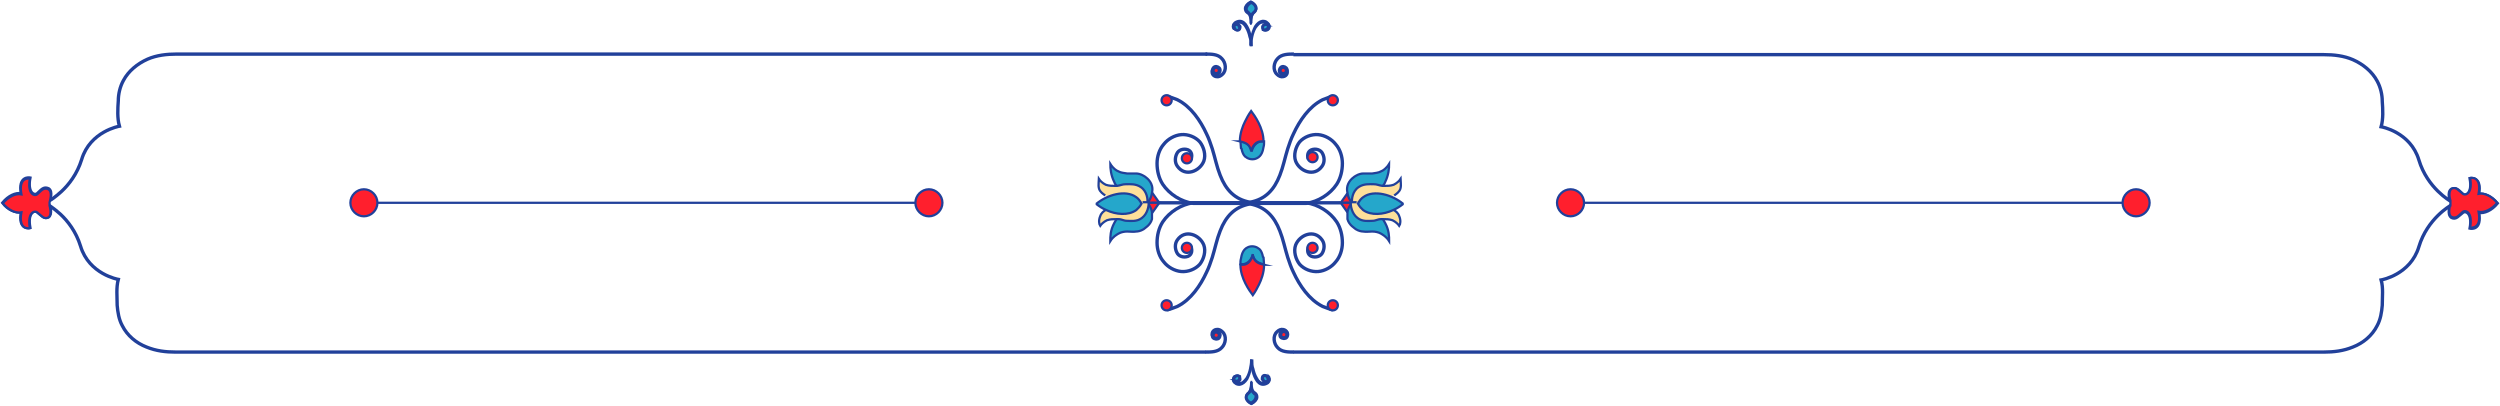 <?xml version="1.0" encoding="UTF-8"?>
<svg id="Layer_1" data-name="Layer 1" xmlns="http://www.w3.org/2000/svg" version="1.1" viewBox="0 0 443.8 72">
  <defs>
    <style>
      .cls-1 {
        fill: #ffe09a;
      }

      .cls-1, .cls-2, .cls-3 {
        stroke-width: 0px;
      }

      .cls-4 {
        stroke-width: .7px;
      }

      .cls-4, .cls-5, .cls-6, .cls-7 {
        fill: none;
        stroke: #21409a;
        stroke-miterlimit: 10;
      }

      .cls-2 {
        fill: #25a7cb;
      }

      .cls-5 {
        stroke-width: .4px;
      }

      .cls-6 {
        stroke-width: .4px;
      }

      .cls-7 {
        stroke-width: .6px;
      }

      .cls-3 {
        fill: #ff1f2d;
      }
    </style>
  </defs>
  <path class="cls-7" d="M214.1,62.5c-.4,0-181.1,0-182.9,0-1.8,0-3.5-.2-5.2-.9-1.8-.7-3.4-2-4.3-3.8-.6-1.1-.8-2.4-.9-3.6,0-1.5-.2-3.1.2-4.6,0,0-5.2-.9-6.7-5.9-.8-2.6-2.3-4.5-3.6-5.7-1.1-1-2.2-1.7-2.1-1.6"/>
  <path class="cls-7" d="M8.8,36.4h0c0,.1.5,1.6-.2,2.1-.8.4-1.2-.3-2-.9-.5-.4-1.8.1-1.3,2.8,0,0-2.1.5-1.5-2.8-1,.2-2.4-.4-3.3-1.6,1-1.2,2.3-1.8,3.3-1.6-.6-3.2,1.5-2.8,1.5-2.8-.5,2.7.8,3.2,1.3,2.8.7-.6,1.1-1.3,2-.9.8.5.2,2,.2,2.1"/>
  <path class="cls-7" d="M8.8,35.6h0c.1,0,1-.6,2.1-1.6,1.3-1.2,2.8-3.1,3.6-5.7,1.5-5,6.7-5.9,6.7-5.9-.4-1.4-.3-3.1-.2-4.5,0-1.2.3-2.5.9-3.6.9-1.7,2.5-3,4.3-3.8,1.6-.7,3.4-.9,5.2-.9h182.9"/>
  <path class="cls-3" d="M8.8,36.5c0,.1.5,1.6-.2,2.1-.8.4-1.2-.3-2-.9-.5-.4-1.8.1-1.3,2.8,0,0-2.1.5-1.5-2.8-1,.2-2.3-.4-3.3-1.6,1-1.2,2.3-1.8,3.3-1.6-.6-3.2,1.5-2.8,1.5-2.8-.5,2.7.8,3.2,1.3,2.8.7-.6,1.1-1.3,2-.9.8.5.2,2.2.2,2.3,0,0,0,.4,0,.7"/>
  <path class="cls-5" d="M8.8,36.5c0,.1.5,1.6-.2,2.1-.8.4-1.2-.3-2-.9-.5-.4-1.8.1-1.3,2.8,0,0-2.1.5-1.5-2.8-1,.2-2.3-.4-3.3-1.6,1-1.2,2.3-1.8,3.3-1.6-.6-3.2,1.5-2.8,1.5-2.8-.5,2.7.8,3.2,1.3,2.8.7-.6,1.1-1.3,2-.9.8.5.2,2.2.2,2.3,0,0,0,.4,0,.7Z"/>
  <path class="cls-7" d="M214,62.5c1,0,2.2,0,2.9-.8.7-.7.9-2.1.1-2.8-.3-.3-.7-.5-1.1-.4-.6.1-.9.7-.6,1.2"/>
  <path class="cls-3" d="M216.1,60.1c.3,0,.5-.5.4-.8-.1-.3-.5-.5-.8-.4-.3.1-.5.5-.4.8,0,.3.5.5.8.4"/>
  <path class="cls-4" d="M216.1,60.1c.3,0,.5-.5.4-.8-.1-.3-.5-.5-.8-.4-.3.1-.5.5-.4.8,0,.3.5.5.8.4Z"/>
  <path class="cls-7" d="M214,9.6c1,0,2.2,0,2.9.8.7.7.9,2.1.1,2.8-.3.3-.7.5-1.1.4-.6-.1-.9-.7-.6-1.2"/>
  <path class="cls-3" d="M216.1,13.1c.3,0,.5-.5.4-.8-.1-.3-.5-.5-.8-.4-.3.1-.5.5-.4.8,0,.3.5.5.8.4"/>
  <path class="cls-4" d="M216.1,13.1c.3,0,.5-.5.4-.8-.1-.3-.5-.5-.8-.4-.3.1-.5.5-.4.8,0,.3.5.5.8.4Z"/>
  <path class="cls-7" d="M229.6,62.5c.4,0,181.1,0,182.9,0s3.5-.2,5.2-.9c1.8-.7,3.4-2,4.3-3.8.6-1.1.8-2.4.9-3.6,0-1.5.2-3.1-.2-4.5,0,0,5.2-.9,6.7-5.9,1.5-5,5.6-7.3,5.6-7.3,0,0-.6,1.5.2,2.1.8.4,1.2-.3,2-.9.5-.4,1.8.1,1.3,2.8,0,0,2.1.5,1.5-2.8,1,.2,2.3-.4,3.3-1.6-1-1.2-2.3-1.8-3.3-1.6.6-3.2-1.5-2.8-1.5-2.8.5,2.7-.8,3.2-1.3,2.8-.7-.6-1.1-1.3-2-.9-.8.5-.2,2.1-.2,2.1,0,0-4.1-2.3-5.6-7.3-1.5-5-6.7-5.9-6.7-5.9.4-1.4.3-3.1.2-4.5,0-1.2-.3-2.5-.9-3.6-.9-1.7-2.5-3-4.3-3.8-1.6-.7-3.4-.9-5.2-.9-1.8,0-182.5,0-182.9,0"/>
  <path class="cls-7" d="M229.7,9.6c-1,0-2.2,0-2.9.8-.7.7-.9,2.1-.1,2.8.3.3.7.5,1.1.4.6-.1.9-.7.6-1.2"/>
  <path class="cls-3" d="M228,13.1c.3,0,.5-.5.4-.8-.1-.3-.5-.5-.8-.4-.3.1-.5.5-.4.8,0,.3.5.5.8.4"/>
  <path class="cls-4" d="M228,13.1c.3,0,.5-.5.4-.8-.1-.3-.5-.5-.8-.4-.3.1-.5.5-.4.8,0,.3.5.5.8.4Z"/>
  <path class="cls-7" d="M229.7,62.5c-1,0-2.2,0-2.9-.8-.7-.7-.9-2.1-.1-2.8.3-.3.7-.5,1.1-.4.6.1.9.7.6,1.2"/>
  <path class="cls-3" d="M228.1,60c.3,0,.5-.5.4-.8-.1-.3-.5-.5-.8-.4-.3.1-.5.5-.4.8,0,.3.5.5.8.4"/>
  <path class="cls-4" d="M228.1,60c.3,0,.5-.5.4-.8-.1-.3-.5-.5-.8-.4-.3.1-.5.5-.4.8,0,.3.5.5.8.4Z"/>
  <path class="cls-7" d="M207.2,17.1c.6.1,1.2.4,1.8.6,2.4,1.2,4.1,3.7,5.2,6.1.4.8.7,1.7,1,2.6.5,1.6.8,3.2,1.4,4.7,1,2.6,2.6,4.3,5.3,4.8"/>
  <path class="cls-7" d="M211.4,28.3c.3-.6.2-1.4-.5-1.7-.8-.3-1.7,0-2,.7-.3.6-.4,1.5.1,2.2,1.4,2,4,.9,4.7-.9.4-1.1,0-2.5-.7-3.4-.8-.9-2.1-1.4-3.3-1.3-1.2.1-2.4.8-3.1,1.7-.8.9-1.2,2.2-1.2,3.4,0,1.3.3,2.6,1,3.7,1.2,1.8,3.3,3.1,5.4,3.4.1,0,.4,0,.4,0h9.7"/>
  <path class="cls-3" d="M210.7,27.2c-.5,0-.9.4-.9.9s.4.9.9.9.9-.4.9-.9-.4-.9-.9-.9"/>
  <path class="cls-5" d="M210.7,27.2c-.5,0-.9.4-.9.9s.4.9.9.9.9-.4.9-.9-.4-.9-.9-.9Z"/>
  <path class="cls-3" d="M207.1,16.9c-.5,0-.9.4-.9.9s.4.9.9.9.9-.4.9-.9-.4-.9-.9-.9"/>
  <path class="cls-5" d="M207.1,16.9c-.5,0-.9.4-.9.9s.4.9.9.9.9-.4.9-.9-.4-.9-.9-.9Z"/>
  <path class="cls-7" d="M207.2,55c.6-.1,1.2-.4,1.8-.6,2.4-1.2,4.1-3.7,5.2-6.1.4-.8.7-1.7,1-2.6.5-1.6.8-3.2,1.4-4.7,1-2.6,2.6-4.3,5.3-4.8"/>
  <path class="cls-7" d="M211.4,43.8c.3.6.2,1.4-.5,1.7-.8.3-1.7,0-2-.7-.3-.6-.4-1.5.1-2.2,1.4-2,4-.9,4.7.9.4,1.1,0,2.5-.7,3.4-.8.9-2.1,1.4-3.3,1.3-1.2-.1-2.4-.8-3.1-1.7-.8-.9-1.2-2.2-1.2-3.4,0-1.3.3-2.6,1-3.7,1.2-1.8,3.3-3.1,5.4-3.4.1,0,.4,0,.4,0h9.7"/>
  <path class="cls-3" d="M210.7,44.9c-.5,0-.9-.4-.9-.9s.4-.9.9-.9.9.4.9.9-.4.9-.9.9"/>
  <path class="cls-5" d="M210.7,44.9c-.5,0-.9-.4-.9-.9s.4-.9.9-.9.9.4.9.9-.4.9-.9.9Z"/>
  <path class="cls-3" d="M207.1,55.1c-.5,0-.9-.4-.9-.9s.4-.9.9-.9.9.4.9.9-.4.9-.9.9"/>
  <path class="cls-5" d="M207.1,55.1c-.5,0-.9-.4-.9-.9s.4-.9.9-.9.9.4.9.9-.4.9-.9.9Z"/>
  <path class="cls-7" d="M236.6,17.1c-.6.1-1.2.4-1.8.6-2.4,1.2-4.1,3.7-5.2,6.1-.4.8-.7,1.7-1,2.6-.5,1.6-.8,3.2-1.4,4.7-1,2.6-2.6,4.3-5.3,4.8"/>
  <path class="cls-7" d="M232.3,28.3c-.3-.6-.2-1.4.5-1.7.8-.3,1.7,0,2,.7.3.6.4,1.5-.1,2.2-1.4,2-4,.9-4.7-.9-.4-1.1,0-2.5.7-3.4.8-.9,2.1-1.4,3.3-1.3,1.2.1,2.4.8,3.1,1.7.8.9,1.2,2.2,1.2,3.4,0,1.3-.3,2.6-1,3.7-1.2,1.8-3.3,3.1-5.4,3.4-.1,0-.4,0-.4,0h-9.7"/>
  <path class="cls-3" d="M233,27c.5,0,.9.4.9.9s-.4.9-.9.9-.9-.4-.9-.9.4-.9.9-.9"/>
  <path class="cls-5" d="M233,27c.5,0,.9.4.9.9s-.4.9-.9.9-.9-.4-.9-.9.4-.9.9-.9Z"/>
  <path class="cls-3" d="M236.6,16.9c.5,0,.9.4.9.9s-.4.9-.9.9-.9-.4-.9-.9.4-.9.9-.9"/>
  <path class="cls-5" d="M236.6,16.9c.5,0,.9.4.9.9s-.4.9-.9.9-.9-.4-.9-.9.4-.9.9-.9Z"/>
  <path class="cls-7" d="M236.6,55c-.6-.1-1.2-.4-1.8-.6-2.4-1.2-4.1-3.7-5.2-6.1-.4-.8-.7-1.7-1-2.6-.5-1.6-.8-3.2-1.4-4.7-1-2.6-2.6-4.3-5.3-4.8"/>
  <path class="cls-7" d="M232.3,43.8c-.3.6-.2,1.4.5,1.7.8.3,1.7,0,2-.7.3-.6.4-1.5-.1-2.2-1.4-2-4-.9-4.7.9-.4,1.1,0,2.5.7,3.4.8.9,2.1,1.4,3.3,1.3,1.2-.1,2.4-.8,3.1-1.7.8-.9,1.2-2.2,1.2-3.4,0-1.3-.3-2.6-1-3.7-1.2-1.8-3.3-3.1-5.4-3.4-.1,0-.4,0-.4,0h-9.7"/>
  <path class="cls-3" d="M233,44.9c.5,0,.9-.4.9-.9s-.4-.9-.9-.9-.9.4-.9.9.4.9.9.9"/>
  <path class="cls-5" d="M233,44.9c.5,0,.9-.4.9-.9s-.4-.9-.9-.9-.9.4-.9.9.4.9.9.9Z"/>
  <path class="cls-3" d="M236.6,55.1c.5,0,.9-.4.9-.9s-.4-.9-.9-.9-.9.4-.9.9.4.9.9.9"/>
  <path class="cls-5" d="M236.6,55.1c.5,0,.9-.4.9-.9s-.4-.9-.9-.9-.9.4-.9.9.4.9.9.9Z"/>
  <polyline class="cls-3" points="204.5 34.3 204.6 34.3 205.8 36 203.7 36"/>
  <polyline class="cls-5" points="204.5 34.3 204.6 34.3 205.8 36 203.7 36"/>
  <polyline class="cls-3" points="203.7 36 205.8 36 204.6 37.7 204.5 37.7"/>
  <polyline class="cls-5" points="203.7 36 205.8 36 204.6 37.7 204.5 37.7"/>
  <line class="cls-7" x1="203.5" y1="36" x2="203.5" y2="36"/>
  <path class="cls-2" d="M198.3,33.1c-.2-.2-.4-.5-.5-.8-.6-1.2-.7-2.4-.7-3.2.5.8,1.1,1.2,1.4,1.3.5.3,1.1.3,1.6.4.8,0,.9,0,1.6,0,.3,0,.8.1,1.3.4.2.1,1.2.7,1.5,1.8.1.4.1.8,0,1.2-.1,1-.7,1.7-.8,1.7"/>
  <path class="cls-5" d="M198.3,33.1c-.2-.2-.4-.5-.5-.8-.6-1.2-.7-2.4-.7-3.2.5.8,1.1,1.2,1.4,1.3.5.3,1.1.3,1.6.4.8,0,.9,0,1.6,0,.3,0,.8.1,1.3.4.2.1,1.2.7,1.5,1.8.1.4.1.8,0,1.2-.1,1-.7,1.7-.8,1.7"/>
  <path class="cls-1" d="M202.7,36c.3,0,1,0,1,0,0,0,0-.2,0-.4,0-.1,0-1.6-1.2-2.4-.9-.6-1.9-.5-2.6-.5-.7,0-.9.2-1.6.3,0,0-.2,0-.3,0-.6,0-1.1,0-1.7-.2-.6-.3-1-.7-1.2-1,0,.3-.2,1,0,1.7.2.6.7.9,1.1,1.2"/>
  <path class="cls-5" d="M202.7,36c.3,0,1,0,1,0,0,0,0-.2,0-.4,0-.1,0-1.6-1.2-2.4-.9-.6-1.9-.5-2.6-.5-.7,0-.9.2-1.6.3,0,0-.2,0-.3,0-.6,0-1.1,0-1.7-.2-.6-.3-1-.7-1.2-1,0,.3-.2,1,0,1.7.2.6.7.9,1.1,1.2"/>
  <line class="cls-7" x1="203.5" y1="36" x2="203.5" y2="36"/>
  <path class="cls-2" d="M203.7,36c0,0,.7.8.8,1.7,0,.4,0,.8,0,1.2-.3,1.1-1.3,1.6-1.5,1.8-.5.3-1,.4-1.3.4-.6.1-.8,0-1.6,0-.5,0-1.1.1-1.6.4-.3.2-.9.5-1.4,1.3,0-.8,0-1.9.7-3.2.2-.3.3-.6.5-.8"/>
  <path class="cls-5" d="M203.7,36c0,0,.7.8.8,1.7,0,.4,0,.8,0,1.2-.3,1.1-1.3,1.6-1.5,1.8-.5.3-1,.4-1.3.4-.6.1-.8,0-1.6,0-.5,0-1.1.1-1.6.4-.3.2-.9.5-1.4,1.3,0-.8,0-1.9.7-3.2.2-.3.3-.6.5-.8"/>
  <path class="cls-1" d="M196.4,37.2c-.5.3-.9.6-1.1,1.2-.3.7-.2,1.4,0,1.7.2-.3.6-.7,1.2-1,.6-.2,1.1-.2,1.7-.2,0,0,.2,0,.3,0,.7,0,.9.3,1.6.3.6,0,1.7.2,2.6-.5,1.1-.8,1.2-2.3,1.2-2.4,0-.1,0-.4,0-.4,0,0-.7,0-1,0"/>
  <path class="cls-5" d="M196.4,37.2c-.5.3-.9.6-1.1,1.2-.3.7-.2,1.4,0,1.7.2-.3.6-.7,1.2-1,.6-.2,1.1-.2,1.7-.2,0,0,.2,0,.3,0,.7,0,.9.3,1.6.3.6,0,1.7.2,2.6-.5,1.1-.8,1.2-2.3,1.2-2.4,0-.1,0-.4,0-.4,0,0-.7,0-1,0"/>
  <path class="cls-2" d="M202.7,36h0s0,0,0,0c-.3.7-.7,1-1,1.3-1.4,1-3.6.8-5.3,0-.7-.3-1.3-.7-1.8-1.1,0,0,0,0-.1,0,0,0,0,0,.1,0,1.9-1.6,5.2-2.6,7.1-1.2.3.2.7.6,1,1.3h0s0,0,0,0"/>
  <path class="cls-5" d="M202.7,36h0s0,0,0,0c-.3.7-.7,1-1,1.3-1.4,1-3.6.8-5.3,0-.7-.3-1.3-.7-1.8-1.1,0,0,0,0-.1,0,0,0,0,0,.1,0,1.9-1.6,5.2-2.6,7.1-1.2.3.2.7.6,1,1.3h0s0,0,0,0"/>
  <line class="cls-7" x1="221.2" y1="36" x2="205.7" y2="36"/>
  <polyline class="cls-3" points="239.2 34.3 239.2 34.3 238 36 240 36"/>
  <polyline class="cls-5" points="239.2 34.3 239.2 34.3 238 36 240 36"/>
  <polyline class="cls-3" points="240 36 238 36 239.2 37.7 239.2 37.7"/>
  <polyline class="cls-5" points="240 36 238 36 239.2 37.7 239.2 37.7"/>
  <line class="cls-7" x1="240.2" y1="36" x2="240.2" y2="36"/>
  <path class="cls-2" d="M245.4,33.1c.2-.2.4-.5.5-.8.6-1.2.7-2.4.7-3.2-.5.8-1.1,1.2-1.4,1.3-.5.3-1.1.3-1.6.4-.8,0-.9,0-1.6,0-.3,0-.8.1-1.3.4-.2.1-1.2.7-1.5,1.8-.1.4-.1.8,0,1.2.1,1,.7,1.7.8,1.7"/>
  <path class="cls-5" d="M245.4,33.1c.2-.2.4-.5.5-.8.6-1.2.7-2.4.7-3.2-.5.8-1.1,1.2-1.4,1.3-.5.3-1.1.3-1.6.4-.8,0-.9,0-1.6,0-.3,0-.8.1-1.3.4-.2.1-1.2.7-1.5,1.8-.1.4-.1.8,0,1.2.1,1,.7,1.7.8,1.7"/>
  <path class="cls-1" d="M241,36c-.3,0-1,0-1,0,0,0,0-.2,0-.4,0-.1,0-1.6,1.2-2.4.9-.6,1.9-.5,2.6-.5.7,0,.9.2,1.6.3,0,0,.2,0,.3,0,.6,0,1.1,0,1.7-.2.6-.3,1-.7,1.2-1,0,.3.2,1,0,1.7-.2.6-.7.9-1.1,1.2"/>
  <path class="cls-5" d="M241,36c-.3,0-1,0-1,0,0,0,0-.2,0-.4,0-.1,0-1.6,1.2-2.4.9-.6,1.9-.5,2.6-.5.7,0,.9.2,1.6.3,0,0,.2,0,.3,0,.6,0,1.1,0,1.7-.2.6-.3,1-.7,1.2-1,0,.3.2,1,0,1.7-.2.6-.7.9-1.1,1.2"/>
  <line class="cls-7" x1="240.2" y1="36" x2="240.2" y2="36"/>
  <path class="cls-2" d="M240,36c0,0-.7.8-.8,1.7,0,.4,0,.8,0,1.2.3,1.1,1.3,1.6,1.5,1.8.5.3,1,.4,1.3.4.6.1.8,0,1.6,0,.5,0,1.1.1,1.6.4.3.2.9.5,1.4,1.3,0-.8,0-1.9-.7-3.2-.2-.3-.3-.6-.5-.8"/>
  <path class="cls-5" d="M240,36c0,0-.7.8-.8,1.7,0,.4,0,.8,0,1.2.3,1.1,1.3,1.6,1.5,1.8.5.3,1,.4,1.3.4.6.1.8,0,1.6,0,.5,0,1.1.1,1.6.4.3.2.9.5,1.4,1.3,0-.8,0-1.9-.7-3.2-.2-.3-.3-.6-.5-.8"/>
  <path class="cls-1" d="M247.3,37.2c.5.3.9.6,1.1,1.2.3.7.2,1.4,0,1.7-.2-.3-.6-.7-1.2-1-.6-.2-1.1-.2-1.7-.2,0,0-.2,0-.3,0-.7,0-.9.3-1.6.3-.6,0-1.7.2-2.6-.5-1.1-.8-1.2-2.3-1.2-2.4,0-.1,0-.4,0-.4,0,0,.7,0,1,0"/>
  <path class="cls-5" d="M247.3,37.2c.5.3.9.6,1.1,1.2.3.7.2,1.4,0,1.7-.2-.3-.6-.7-1.2-1-.6-.2-1.1-.2-1.7-.2,0,0-.2,0-.3,0-.7,0-.9.3-1.6.3-.6,0-1.7.2-2.6-.5-1.1-.8-1.2-2.3-1.2-2.4,0-.1,0-.4,0-.4,0,0,.7,0,1,0"/>
  <path class="cls-2" d="M241,36h0s0,0,0,0c.3.7.7,1,1,1.3,1.4,1,3.6.8,5.3,0,.7-.3,1.3-.7,1.8-1.1,0,0,0,0,.1,0,0,0,0,0-.1,0-1.9-1.6-5.2-2.6-7.1-1.2-.3.2-.7.6-1,1.3h0s0,0,0,0"/>
  <path class="cls-5" d="M241,36h0s0,0,0,0c.3.7.7,1,1,1.3,1.4,1,3.6.8,5.3,0,.7-.3,1.3-.7,1.8-1.1,0,0,0,0,.1,0,0,0,0,0-.1,0-1.9-1.6-5.2-2.6-7.1-1.2-.3.2-.7.6-1,1.3h0s0,0,0,0"/>
  <line class="cls-7" x1="222.5" y1="36" x2="238" y2="36"/>
  <path class="cls-3" d="M62.2,36c0,1.3,1.1,2.4,2.4,2.4s2.4-1.1,2.4-2.4-1.1-2.4-2.4-2.4-2.4,1.1-2.4,2.4"/>
  <path class="cls-5" d="M62.2,36c0,1.3,1.1,2.4,2.4,2.4s2.4-1.1,2.4-2.4-1.1-2.4-2.4-2.4-2.4,1.1-2.4,2.4Z"/>
  <path class="cls-3" d="M162.5,36c0,1.3,1.1,2.4,2.4,2.4s2.4-1.1,2.4-2.4-1.1-2.4-2.4-2.4-2.4,1.1-2.4,2.4"/>
  <path class="cls-5" d="M162.5,36c0,1.3,1.1,2.4,2.4,2.4s2.4-1.1,2.4-2.4-1.1-2.4-2.4-2.4-2.4,1.1-2.4,2.4Z"/>
  <line class="cls-3" x1="67" y1="36" x2="162.5" y2="36"/>
  <line class="cls-5" x1="67" y1="36" x2="162.5" y2="36"/>
  <path class="cls-3" d="M276.4,36c0,1.3,1.1,2.4,2.4,2.4s2.4-1.1,2.4-2.4-1.1-2.4-2.4-2.4-2.4,1.1-2.4,2.4"/>
  <path class="cls-5" d="M276.4,36c0,1.3,1.1,2.4,2.4,2.4s2.4-1.1,2.4-2.4-1.1-2.4-2.4-2.4-2.4,1.1-2.4,2.4Z"/>
  <path class="cls-3" d="M376.8,36c0,1.3,1.1,2.4,2.4,2.4s2.4-1.1,2.4-2.4-1.1-2.4-2.4-2.4-2.4,1.1-2.4,2.4"/>
  <path class="cls-5" d="M376.8,36c0,1.3,1.1,2.4,2.4,2.4s2.4-1.1,2.4-2.4-1.1-2.4-2.4-2.4-2.4,1.1-2.4,2.4Z"/>
  <line class="cls-3" x1="281.2" y1="36" x2="376.8" y2="36"/>
  <line class="cls-5" x1="281.2" y1="36" x2="376.8" y2="36"/>
  <path class="cls-2" d="M220.3,26.3c0-.4-.1-.8-.1-1.2.3,0,1.2.2,1.7.9.2.3.3.6.3.9.2-1,.9-1.7,1.7-1.8.2,0,.3,0,.5,0,0,.3,0,.7-.1,1-.1.6-.3,1.6-1.2,2-.6.3-1.4.2-1.9-.2-.1,0-.6-.4-.8-1.5"/>
  <path class="cls-5" d="M220.3,26.3c0-.4-.1-.8-.1-1.2.3,0,1.2.2,1.7.9.2.3.3.6.3.9.2-1,.9-1.7,1.7-1.8.2,0,.3,0,.5,0,0,.3,0,.7-.1,1-.1.6-.3,1.6-1.2,2-.6.3-1.4.2-1.9-.2-.1,0-.6-.4-.8-1.5Z"/>
  <path class="cls-3" d="M220.1,25.1c0-1.4.5-2.7.9-3.5.3-.6.6-1.2,1.1-1.9.6.8,2.2,3,2.2,5.4-.1,0-.3,0-.5,0-.8,0-1.5.8-1.7,1.8,0-.2-.1-.5-.3-.9-.5-.7-1.3-.8-1.7-.9"/>
  <path class="cls-5" d="M220.1,25.1c0-1.4.5-2.7.9-3.5.3-.6.6-1.2,1.1-1.9.6.8,2.2,3,2.2,5.4-.1,0-.3,0-.5,0-.8,0-1.5.8-1.7,1.8,0-.2-.1-.5-.3-.9-.5-.7-1.3-.8-1.7-.9Z"/>
  <path class="cls-2" d="M224.3,45.7c0,.4.1.8.1,1.2-.3,0-1.2-.2-1.7-.9-.2-.3-.3-.6-.3-.9-.2,1-.9,1.7-1.7,1.8-.2,0-.3,0-.5,0,0-.3,0-.7.1-1,.1-.6.3-1.6,1.2-2,.6-.3,1.4-.2,1.9.2.1,0,.6.4.8,1.5"/>
  <path class="cls-5" d="M224.3,45.7c0,.4.1.8.1,1.2-.3,0-1.2-.2-1.7-.9-.2-.3-.3-.6-.3-.9-.2,1-.9,1.7-1.7,1.8-.2,0-.3,0-.5,0,0-.3,0-.7.1-1,.1-.6.3-1.6,1.2-2,.6-.3,1.4-.2,1.9.2.1,0,.6.4.8,1.5Z"/>
  <path class="cls-3" d="M224.4,47c0,1.4-.5,2.7-.9,3.5-.3.6-.6,1.2-1.1,1.9-.6-.8-2.2-3-2.2-5.4.1,0,.3,0,.5,0,.8,0,1.5-.8,1.7-1.8,0,.2.1.5.3.9.5.7,1.3.8,1.7.9"/>
  <path class="cls-5" d="M224.4,47c0,1.4-.5,2.7-.9,3.5-.3.6-.6,1.2-1.1,1.9-.6-.8-2.2-3-2.2-5.4.1,0,.3,0,.5,0,.8,0,1.5-.8,1.7-1.8,0,.2.1.5.3.9.5.7,1.3.8,1.7.9Z"/>
  <path class="cls-3" d="M435,35.6c0,0-.5-1.5.2-2.1.8-.4,1.2.3,2,.9.5.4,1.8-.1,1.3-2.8,0,0,2.1-.5,1.5,2.8,1-.2,2.3.4,3.3,1.6-1,1.2-2.3,1.8-3.3,1.6.6,3.2-1.5,2.8-1.5,2.8.5-2.7-.8-3.2-1.3-2.8-.7.6-1.1,1.3-2,.9-.8-.5-.2-2.2-.2-2.3,0,0,0-.4,0-.7"/>
  <path class="cls-5" d="M435,35.6c0,0-.5-1.5.2-2.1.8-.4,1.2.3,2,.9.5.4,1.8-.1,1.3-2.8,0,0,2.1-.5,1.5,2.8,1-.2,2.3.4,3.3,1.6-1,1.2-2.3,1.8-3.3,1.6.6,3.2-1.5,2.8-1.5,2.8.5-2.7-.8-3.2-1.3-2.8-.7.6-1.1,1.3-2,.9-.8-.5-.2-2.2-.2-2.3,0,0,0-.4,0-.7Z"/>
  <path class="cls-2" d="M222.1,67.9s.1,1.4-.6,2c-.7.5-.3,1.4.6,1.8.9-.5,1.3-1.3.6-1.8-.7-.5-.6-1.9-.6-1.9h0Z"/>
  <path class="cls-6" d="M222.1,67.9s.1,1.4-.6,2c-.7.5-.3,1.4.6,1.8.9-.5,1.3-1.3.6-1.8-.7-.5-.6-1.9-.6-1.9h0Z"/>
  <path class="cls-2" d="M222.2,67.8h0c0,.1,0,.2,0,.3s0,0,0,0c0,.4,0,1.3.6,1.6.3.2.4.5.4.8,0,.4-.4.9-1,1.2h0s0,0,0,0c-.6-.3-.9-.8-1-1.2,0-.3.1-.6.4-.8.5-.4.5-1.2.5-1.6,0,0,0,0,0,0,0-.1,0-.2,0-.2h0c0-.1.2-.1.2-.1ZM222.4,69.7c-.2-.2-.2-.5-.3-.7,0,.4-.2.7-.5.9-.2.2-.3.4-.3.6,0,.4.3.8.8,1,.5-.3.8-.7.8-1.1,0-.2,0-.4-.3-.6,0,0-.2-.1-.2-.2"/>
  <path class="cls-6" d="M222.2,67.8h0c0,.1,0,.2,0,.3s0,0,0,0c0,.4,0,1.3.6,1.6.3.2.4.5.4.8,0,.4-.4.9-1,1.2h0s0,0,0,0c-.6-.3-.9-.8-1-1.2,0-.3.1-.6.4-.8.5-.4.5-1.2.5-1.6,0,0,0,0,0,0,0-.1,0-.2,0-.2h0c0-.1.2-.1.2-.1ZM222.4,69.7c-.2-.2-.2-.5-.3-.7,0,.4-.2.7-.5.9-.2.2-.3.4-.3.6,0,.4.3.8.8,1,.5-.3.8-.7.8-1.1,0-.2,0-.4-.3-.6,0,0-.2-.1-.2-.2Z"/>
  <path class="cls-2" d="M225.2,66.8c0,0,0,.1.1.2.2.4.1.7-.2,1-.3.2-.6.3-.9.3-.5,0-1-.4-1.3-1-.3-.5-.5-1.2-.6-1.7-.1-.5-.2-1.1-.2-1.6h.2c0,.5,0,1,.2,1.5.1.5.3,1.1.6,1.6.3.6.7.9,1.2.9.3,0,.6-.1.8-.2.2-.2.3-.4.2-.7,0,0,0-.1-.1-.2h.1c0-.1,0,0,0,0"/>
  <path class="cls-6" d="M225.2,66.8c0,0,0,.1.1.2.2.4.1.7-.2,1-.3.2-.6.3-.9.3-.5,0-1-.4-1.3-1-.3-.5-.5-1.2-.6-1.7-.1-.5-.2-1.1-.2-1.6h.2c0,.5,0,1,.2,1.5.1.5.3,1.1.6,1.6.3.6.7.9,1.2.9.3,0,.6-.1.8-.2.2-.2.3-.4.2-.7,0,0,0-.1-.1-.2h.1c0-.1,0,0,0,0Z"/>
  <path class="cls-2" d="M224.2,66.8c-.2.2-.1.6.1.8.3.2.6.2.8,0,.2-.2.1-.6-.1-.8-.3-.2-.6-.2-.8,0"/>
  <path class="cls-6" d="M224.2,66.8c-.2.2-.1.6.1.8.3.2.6.2.8,0,.2-.2.1-.6-.1-.8-.3-.2-.6-.2-.8,0Z"/>
  <path class="cls-2" d="M225.2,66.9c.2.2.2.6,0,.8-.1.1-.3.2-.4.2-.2,0-.3,0-.5-.2-.1-.1-.2-.3-.3-.4,0-.2,0-.3.1-.5.2-.3.6-.3.9,0,0,0,0,0,.1.1M224.3,67.5s0,0,0,.1c.1,0,.2.1.4.1.1,0,.2,0,.3-.1.1-.2,0-.5-.1-.7-.2-.2-.5-.2-.7,0,0,0,0,.2,0,.3,0,0,0,.2.1.2"/>
  <path class="cls-6" d="M225.2,66.9c.2.2.2.6,0,.8-.1.1-.3.2-.4.2-.2,0-.3,0-.5-.2-.1-.1-.2-.3-.3-.4,0-.2,0-.3.1-.5.2-.3.6-.3.9,0,0,0,0,0,.1.1ZM224.3,67.5s0,0,0,.1c.1,0,.2.1.4.1.1,0,.2,0,.3-.1.1-.2,0-.5-.1-.7-.2-.2-.5-.2-.7,0,0,0,0,.2,0,.3,0,0,0,.2.1.2Z"/>
  <path class="cls-2" d="M222.2,64c0,.5-.1,1-.2,1.6-.1.5-.3,1.1-.6,1.7-.4.6-.8.9-1.3,1-.3,0-.6,0-.9-.3-.3-.2-.4-.6-.2-1,0,0,0-.2.2-.2h.1c0,.2-.1.3-.1.3-.1.3,0,.5.1.7.2.1.4.3.8.2.5,0,.8-.4,1.2-.9.3-.5.5-1.1.6-1.6.1-.5.2-1,.2-1.5h.2Z"/>
  <path class="cls-6" d="M222.2,64c0,.5-.1,1-.2,1.6-.1.5-.3,1.1-.6,1.7-.4.6-.8.9-1.3,1-.3,0-.6,0-.9-.3-.3-.2-.4-.6-.2-1,0,0,0-.2.2-.2h.1c0,.2-.1.3-.1.3-.1.3,0,.5.1.7.2.1.4.3.8.2.5,0,.8-.4,1.2-.9.3-.5.5-1.1.6-1.6.1-.5.2-1,.2-1.5h.2Z"/>
  <path class="cls-2" d="M220,66.8c.2.2.1.6-.1.8-.3.2-.6.2-.8,0-.2-.2-.1-.6.1-.8.3-.2.6-.2.8,0"/>
  <path class="cls-6" d="M220,66.8c.2.2.1.6-.1.8-.3.2-.6.2-.8,0-.2-.2-.1-.6.1-.8.3-.2.6-.2.8,0Z"/>
  <path class="cls-2" d="M220.1,66.8c0,.1.1.3.1.5,0,.2-.1.3-.3.4-.1.1-.3.2-.5.2-.2,0-.3,0-.4-.2-.2-.3-.1-.7.2-.9.3-.2.7-.2.9,0,0,0,0,0,0,0M219.1,67.5s0,0,0,0c0,0,.2.1.3.1.1,0,.3,0,.4-.1.1,0,.2-.2.2-.3,0-.1,0-.2,0-.3-.1-.2-.4-.2-.7,0-.2.2-.3.5-.1.6"/>
  <path class="cls-6" d="M220.1,66.8c0,.1.1.3.1.5,0,.2-.1.3-.3.4-.1.1-.3.2-.5.2-.2,0-.3,0-.4-.2-.2-.3-.1-.7.2-.9.3-.2.7-.2.9,0,0,0,0,0,0,0ZM219.1,67.5s0,0,0,0c0,0,.2.1.3.1.1,0,.3,0,.4-.1.1,0,.2-.2.2-.3,0-.1,0-.2,0-.3-.1-.2-.4-.2-.7,0-.2.2-.3.5-.1.6Z"/>
  <path class="cls-2" d="M222.1,4.1s-.1-1.4.6-2c.7-.5.3-1.4-.6-1.8-.9.5-1.3,1.3-.6,1.8.7.5.6,1.9.6,1.9h0Z"/>
  <path class="cls-6" d="M222.1,4.1s-.1-1.4.6-2c.7-.5.3-1.4-.6-1.8-.9.5-1.3,1.3-.6,1.8.7.5.6,1.9.6,1.9h0Z"/>
  <path class="cls-2" d="M222,4.2h0c0-.1,0-.2,0-.3s0,0,0,0c0-.4,0-1.3-.6-1.6-.3-.2-.4-.5-.4-.8,0-.4.4-.9,1-1.2h0s0,0,0,0c.6.3.9.8,1,1.2,0,.3-.1.6-.4.8-.5.4-.5,1.2-.5,1.6,0,0,0,0,0,0,0,.1,0,.2,0,.2h0c0,.1-.2.1-.2.1ZM221.8,2.3c.2.2.2.5.3.7,0-.4.2-.7.5-.9.2-.2.3-.4.3-.6,0-.4-.3-.8-.8-1-.5.3-.8.7-.8,1.1,0,.2,0,.4.3.6,0,0,.2.1.2.2"/>
  <path class="cls-6" d="M222,4.2h0c0-.1,0-.2,0-.3s0,0,0,0c0-.4,0-1.3-.6-1.6-.3-.2-.4-.5-.4-.8,0-.4.4-.9,1-1.2h0s0,0,0,0c.6.3.9.8,1,1.2,0,.3-.1.6-.4.8-.5.4-.5,1.2-.5,1.6,0,0,0,0,0,0,0,.1,0,.2,0,.2h0c0,.1-.2.1-.2.1ZM221.8,2.3c.2.2.2.5.3.7,0-.4.2-.7.5-.9.2-.2.3-.4.3-.6,0-.4-.3-.8-.8-1-.5.3-.8.7-.8,1.1,0,.2,0,.4.3.6,0,0,.2.1.2.2Z"/>
  <path class="cls-2" d="M219.1,5.2c0,0-.1-.1-.1-.2-.2-.4-.1-.7.2-1,.3-.2.6-.3.9-.3.5,0,1,.4,1.3,1,.3.5.5,1.2.6,1.7.1.5.2,1.1.2,1.6h-.2c0-.5,0-1-.2-1.5-.1-.5-.3-1.1-.6-1.6-.3-.6-.7-.9-1.2-.9-.3,0-.6.1-.8.2-.2.2-.3.4-.2.7,0,0,0,.1.1.2h-.1c0,.1,0,0,0,0"/>
  <path class="cls-6" d="M219.1,5.2c0,0-.1-.1-.1-.2-.2-.4-.1-.7.2-1,.3-.2.6-.3.9-.3.5,0,1,.4,1.3,1,.3.5.5,1.2.6,1.7.1.5.2,1.1.2,1.6h-.2c0-.5,0-1-.2-1.5-.1-.5-.3-1.1-.6-1.6-.3-.6-.7-.9-1.2-.9-.3,0-.6.1-.8.2-.2.2-.3.4-.2.7,0,0,0,.1.1.2h-.1c0,.1,0,0,0,0Z"/>
  <path class="cls-2" d="M220,5.2c.2-.2.1-.6-.1-.8-.3-.2-.6-.2-.8,0-.2.2-.1.6.1.8.3.2.6.2.8,0"/>
  <path class="cls-6" d="M220,5.2c.2-.2.1-.6-.1-.8-.3-.2-.6-.2-.8,0-.2.2-.1.6.1.8.3.2.6.2.8,0Z"/>
  <path class="cls-2" d="M219,5.1c-.2-.2-.2-.6,0-.8.1-.1.3-.2.4-.2.2,0,.3,0,.5.2.1.1.2.3.3.4,0,.2,0,.3-.1.5-.2.3-.6.3-.9,0,0,0,0,0-.1-.1M219.9,4.6s0,0,0-.1c-.1,0-.2-.1-.4-.1-.1,0-.2,0-.3.1-.1.2,0,.5.1.7.2.2.5.2.7,0,0,0,0-.2,0-.3,0,0,0-.2-.1-.2"/>
  <path class="cls-6" d="M219,5.1c-.2-.2-.2-.6,0-.8.1-.1.3-.2.4-.2.2,0,.3,0,.5.2.1.1.2.3.3.4,0,.2,0,.3-.1.5-.2.3-.6.3-.9,0,0,0,0,0-.1-.1ZM219.9,4.6s0,0,0-.1c-.1,0-.2-.1-.4-.1-.1,0-.2,0-.3.1-.1.2,0,.5.1.7.2.2.5.2.7,0,0,0,0-.2,0-.3,0,0,0-.2-.1-.2Z"/>
  <path class="cls-2" d="M222,8c0-.5.1-1,.2-1.6.1-.5.3-1.1.6-1.7.4-.6.8-.9,1.3-1,.3,0,.6,0,.9.3.3.2.4.6.2,1,0,0,0,.2-.2.2h-.1c0-.2.1-.3.1-.3.1-.3,0-.5-.1-.7-.2-.1-.4-.3-.8-.2-.5,0-.8.4-1.2.9-.3.5-.5,1.1-.6,1.6-.1.5-.2,1-.2,1.5h-.2Z"/>
  <path class="cls-6" d="M222,8c0-.5.1-1,.2-1.6.1-.5.3-1.1.6-1.7.4-.6.8-.9,1.3-1,.3,0,.6,0,.9.3.3.2.4.6.2,1,0,0,0,.2-.2.2h-.1c0-.2.1-.3.1-.3.1-.3,0-.5-.1-.7-.2-.1-.4-.3-.8-.2-.5,0-.8.4-1.2.9-.3.5-.5,1.1-.6,1.6-.1.5-.2,1-.2,1.5h-.2Z"/>
  <path class="cls-2" d="M224.2,5.2c-.2-.2-.1-.6.1-.8.3-.2.6-.2.8,0,.2.2.1.6-.1.8s-.6.2-.8,0"/>
  <path class="cls-6" d="M224.2,5.2c-.2-.2-.1-.6.1-.8.3-.2.6-.2.8,0,.2.2.1.6-.1.8s-.6.2-.8,0Z"/>
  <path class="cls-2" d="M224.2,5.3c0-.1-.1-.3-.1-.5,0-.2.1-.3.3-.4.1-.1.3-.2.5-.2.2,0,.3,0,.4.2.2.3.1.7-.2.9-.3.2-.7.2-.9,0,0,0,0,0,0,0M225.1,4.5s0,0,0,0c0,0-.2-.1-.3-.1-.1,0-.3,0-.4.1-.1,0-.2.2-.2.3,0,.1,0,.2,0,.3.1.2.4.2.7,0,.2-.2.3-.5.1-.6"/>
  <path class="cls-6" d="M224.2,5.3c0-.1-.1-.3-.1-.5,0-.2.1-.3.3-.4.1-.1.3-.2.5-.2.2,0,.3,0,.4.2.2.3.1.7-.2.9-.3.2-.7.2-.9,0,0,0,0,0,0,0ZM225.1,4.5s0,0,0,0c0,0-.2-.1-.3-.1-.1,0-.3,0-.4.1-.1,0-.2.2-.2.3,0,.1,0,.2,0,.3.1.2.4.2.7,0,.2-.2.3-.5.1-.6Z"/>
</svg>